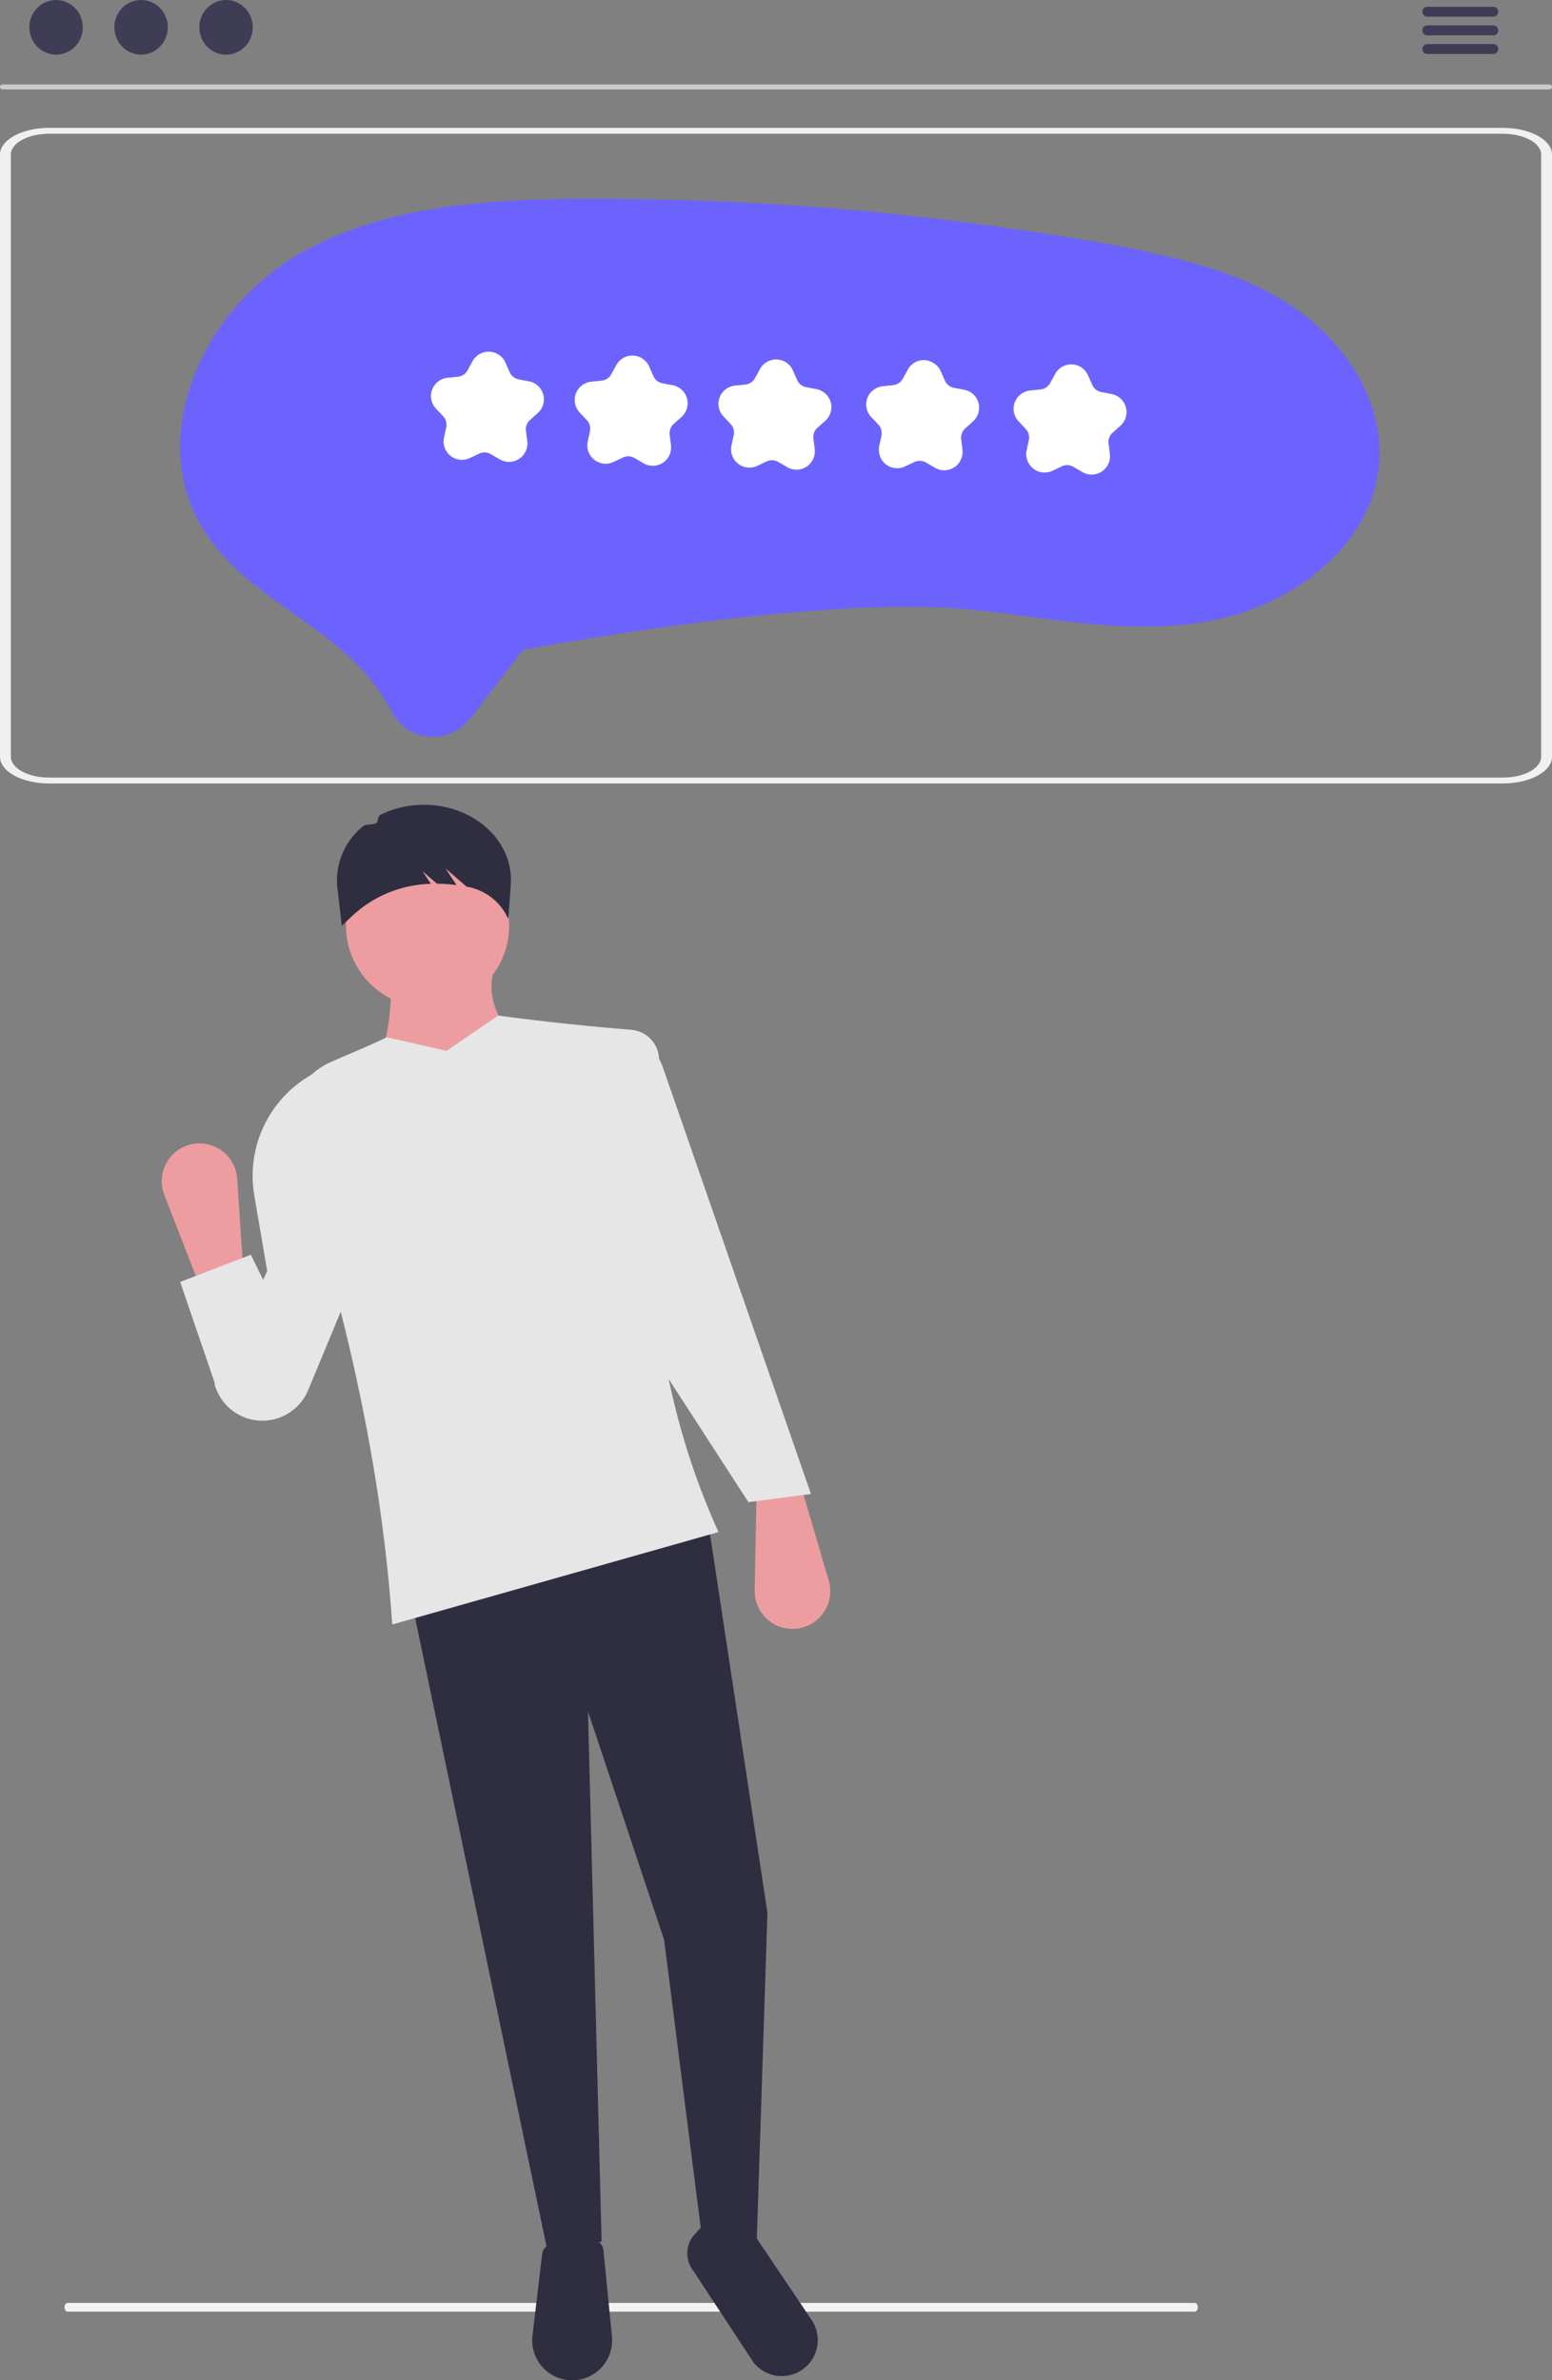 <svg xmlns="http://www.w3.org/2000/svg" width="422.217" height="647.595" viewBox="0 0 422.217 647.595"><rect x="0" y="0" width="422.217" height="647.595" fill="#808080" stroke="none"/><g transform="translate(-543 -278.224)"><path d="M868.223,765.788H561.649c-.483,0-.875-.533-.875-1.191s.392-1.191.875-1.191H868.223c.483,0,.875.533.875,1.191s-.392,1.191-.875,1.191Z" transform="translate(-0.227 141.357)" fill="#f2f2f2"/><path d="M694.069,486.47H298.609c-7.385,0-13.369-3.249-13.378-7.252V315.357c.009-4,5.993-7.247,13.378-7.251H694.069c7.385,0,13.369,3.248,13.378,7.251V479.218c-.009,4-5.993,7.247-13.378,7.252ZM298.609,309.706c-5.756,0-10.42,2.532-10.427,5.652V479.218c.006,3.12,4.671,5.648,10.427,5.652H694.069c5.756,0,10.42-2.532,10.427-5.652V315.357c-.007-3.12-4.671-5.648-10.427-5.652Z" transform="translate(257.77 4.908)" fill="#f0f0f0"/><path d="M227.363,631.26h0a10.276,10.276,0,0,0,8.272-13.052l-7.788-26.48-11.835,2.219-.509,26.967a10.276,10.276,0,0,0,11.86,10.346Z" transform="translate(532.813 90)" fill="#ed9da0"/><path d="M54.806,736.132,69.6,733.913,65.9,589.678l20.71,62.132,11.095,87.281,14.054-3.7,2.959-90.979L98.446,537.162,17.083,555.654Z" transform="translate(637.063 154.182)" fill="#2f2e41"/><path d="M285.7,835.818h0a10.873,10.873,0,0,0,10.873-10.873q0-.533-.052-1.064l-2.3-23.354a3.428,3.428,0,0,0-1.784-2.678c-4.361-2.352-8.845-1.782-13.435,1.288a3.407,3.407,0,0,0-1.48,2.429l-2.622,22.1a10.873,10.873,0,0,0,10.8,12.154Z" transform="translate(412.957 90)" fill="#2f2e41"/><path d="M247.98,834.08h0a9.794,9.794,0,0,0,4.755-14.662l-15.78-23.457c-5.689-4.082-9.119-2.094-10.453,5.534l-3.19-7.994-2.4,2.622a7.647,7.647,0,0,0-.4,9.854l16.368,24.91a9.794,9.794,0,0,0,11.11,3.192Z" transform="translate(511.064 90)" fill="#2f2e41"/><ellipse cx="22.19" cy="22.19" rx="22.19" ry="22.19" transform="translate(637.133 507.906)" fill="#ed9da0"/><path d="M301.372,480.778l37.723-7.4c-4.859-10.364-8.75-13.87-4.438-25.149H304.33C307,459.915,304.42,470.88,301.372,480.778Z" transform="translate(343.898 90)" fill="#ed9da0"/><path d="M273.931,630.191l88.76-25.149c-17.779-39.13-21.5-82.091-16.231-127.5a8.217,8.217,0,0,0-7.207-9.116q-.15-.018-.3-.03c-11.578-.954-23.649-2.178-36.175-3.887l-14.054,9.616-16.273-3.7c-5.222,2.531-10.481,4.636-15.228,6.734a19.038,19.038,0,0,0-10.35,23.414C261.336,544.248,271.017,587.511,273.931,630.191Z" transform="translate(375.777 90)" fill="#e6e6e6"/><path d="M263.279,596.906l17.012-2.219-40.3-116.125c-2.05-5.907-7.134-9.1-13.324-9.988l-5.917.74,4.438,68.789Z" transform="translate(483.326 90)" fill="#e6e6e6"/><path d="M353.294,574.706h0a13.484,13.484,0,0,0,13.486-8.272L383,527.377,369.691,479.3l-3.519,2.24q-.509.324-1,.663a31.653,31.653,0,0,0-13,31.471l3.472,20.361-14.323,30.753A13.484,13.484,0,0,0,353.294,574.706Z" transform="translate(260.047 90)" fill="#e6e6e6"/><path d="M324.5,407.205h0a26.361,26.361,0,0,0-10.766,2.739c-.754.379-.406,1.748-1.1,2.194-.878.562-2.785.221-3.563.879a18.926,18.926,0,0,0-7.022,16.441l1.238,10.638,2.921-2.76a32.452,32.452,0,0,1,20.306-8.614q.5-.029,1-.046l-2.247-3.4,3.906,3.375a43.891,43.891,0,0,1,5.321.374l-2.988-4.519,5.734,4.955h0a15.043,15.043,0,0,1,10.713,7.55l.637,1.22.713-10.149c.284-11.3-10.082-20.651-23.154-20.9Q325.318,407.171,324.5,407.205Z" transform="translate(332.701 90)" fill="#2f2e41"/><path d="M382.889,499.6h0a10.276,10.276,0,0,0-7.134,13.707l10.008,25.724,11.6-3.216L395.584,508.9a10.276,10.276,0,0,0-12.7-9.3Z" transform="translate(211.943 90)" fill="#ed9da0"/><path d="M158.359,509.055l18.492-11.835-15.533-31.806-19.231,7.4,9.615,28.107Z" transform="translate(449.928 154.182)" fill="#e6e6e6"/><path d="M683.545,199.943H262.683a.676.676,0,1,1,0-1.352H683.545a.676.676,0,1,1,0,1.352Z" transform="translate(280.996 102.609)" fill="#cacaca"/><ellipse cx="7.272" cy="7.434" rx="7.272" ry="7.434" transform="translate(550.988 278.224)" fill="#3f3d56"/><ellipse cx="7.272" cy="7.434" rx="7.272" ry="7.434" transform="translate(574.109 278.224)" fill="#3f3d56"/><ellipse cx="7.272" cy="7.434" rx="7.272" ry="7.434" transform="translate(597.229 278.224)" fill="#3f3d56"/><path d="M863.084,166.838H845.24a1.351,1.351,0,1,0,0,2.7h17.844a1.351,1.351,0,1,0,0-2.7Z" transform="translate(86.107 113.229)" fill="#3f3d56"/><path d="M863.084,174.458H845.24a1.351,1.351,0,1,0,0,2.7h17.844a1.351,1.351,0,1,0,0-2.7Z" transform="translate(86.107 110.68)" fill="#3f3d56"/><path d="M863.084,182.068H845.24a1.351,1.351,0,1,0,0,2.7h17.844a1.351,1.351,0,1,0,0-2.7Z" transform="translate(86.107 108.135)" fill="#3f3d56"/><path d="M730.579,367.5a38.993,38.993,0,0,1-5.04,16.616c-6.127,10.761-16.635,18.552-27.952,23.183-14.139,5.786-29.9,5.964-44.905,4.674-13.937-1.2-27.732-3.976-41.72-4.548a290.677,290.677,0,0,0-32.435.774c-20.932,1.486-41.776,4.242-62.487,7.584q-8.413,1.341-16.791,2.881a8.307,8.307,0,0,0-1.559.29c-.1.042-.264.009-.357.068-.169.106.682-.269.166.157a15.471,15.471,0,0,0-1.912,2.461l-7.649,9.843c-2.193,2.823-4.229,6.252-7.064,8.477a12.791,12.791,0,0,1-14.159.987,14.15,14.15,0,0,1-5.265-5.981,51.622,51.622,0,0,0-6.261-9.038c-9.1-10.616-21.747-17.145-32.325-26.077a57.575,57.575,0,0,1-12.928-14.778,41.791,41.791,0,0,1-5.341-16.595c-1.267-11.871,2.376-23.978,8.5-34.077a68.071,68.071,0,0,1,27.634-25.294c12.8-6.522,26.968-9.7,41.168-11.282,15.076-1.681,30.328-1.676,45.478-1.506q25.5.284,50.915,2.243,25.446,1.97,50.691,5.6c16.149,2.322,32.5,4.742,48.3,8.85,13.965,3.629,27.891,9.3,38.319,19.581C724.878,341.735,731.327,354.241,730.579,367.5Z" transform="translate(187.672 36.059)" fill="#6c63ff"/><path d="M494.635,371.28a5.007,5.007,0,0,0,4.743-5.624l-.359-2.825a3.373,3.373,0,0,1,1.1-2.937l2.122-1.9a4.993,4.993,0,0,0-2.395-8.628l-2.8-.531a3.367,3.367,0,0,1-2.453-1.949l-1.148-2.607a4.994,4.994,0,0,0-8.947-.388l-1.369,2.5a3.368,3.368,0,0,1-2.614,1.733l-2.832.286a4.993,4.993,0,0,0-3.134,8.389l1.95,2.074a3.362,3.362,0,0,1,.839,3.019l-.6,2.784a4.993,4.993,0,0,0,7.009,5.572l2.575-1.213a3.36,3.36,0,0,1,3.132.135l2.461,1.433A5,5,0,0,0,494.635,371.28Z" transform="translate(345.557 36.059)" fill="#fff"/><path d="M534.73,370.115a5.043,5.043,0,0,0,3.363-1.5,5.174,5.174,0,0,0,1.354-4.323l-.329-2.592a3.432,3.432,0,0,1,1.118-2.992l1.968-1.759a5.134,5.134,0,0,0,1.8-4.029,4.991,4.991,0,0,0-4.065-4.715l-2.765-.525a3.431,3.431,0,0,1-2.5-1.988l-1.03-2.34a5.225,5.225,0,0,0-4.406-3.206,4.968,4.968,0,0,0-4.644,2.584l-1.353,2.467a3.433,3.433,0,0,1-2.665,1.765l-2.625.265a5.131,5.131,0,0,0-3.825,2.2,4.993,4.993,0,0,0,.518,6.2l1.928,2.049a3.43,3.43,0,0,1,.854,3.075l-.556,2.571a5.155,5.155,0,0,0,.906,4.319,4.98,4.98,0,0,0,6.064,1.435l2.549-1.2a3.429,3.429,0,0,1,3.187.139l2.432,1.416A5,5,0,0,0,534.73,370.115Z" transform="translate(265.365 36.059)" fill="#fff"/><path d="M574.929,369.945a5.007,5.007,0,0,0,4.743-5.624l-.359-2.825a3.373,3.373,0,0,1,1.1-2.937l2.122-1.9a4.993,4.993,0,0,0-2.395-8.628l-2.8-.531a3.367,3.367,0,0,1-2.453-1.949l-1.148-2.607a4.994,4.994,0,0,0-8.947-.388l-1.369,2.5a3.368,3.368,0,0,1-2.614,1.733l-2.832.286a4.993,4.993,0,0,0-3.134,8.388l1.95,2.073a3.361,3.361,0,0,1,.838,3.019l-.6,2.784a4.993,4.993,0,0,0,7.009,5.572l2.575-1.213a3.36,3.36,0,0,1,3.132.135l2.461,1.433a5,5,0,0,0,2.722.681Z" transform="translate(184.969 36.059)" fill="#fff"/><path d="M614.03,368.884a5.007,5.007,0,0,0,4.743-5.624l-.359-2.825a3.373,3.373,0,0,1,1.1-2.937l2.122-1.9a4.993,4.993,0,0,0-2.4-8.628l-2.8-.531a3.367,3.367,0,0,1-2.453-1.949l-1.148-2.607a4.994,4.994,0,0,0-8.947-.388l-1.369,2.5a3.368,3.368,0,0,1-2.615,1.733l-2.832.286a4.993,4.993,0,0,0-3.134,8.388l1.95,2.074a3.361,3.361,0,0,1,.839,3.019l-.6,2.784a4.993,4.993,0,0,0,7.009,5.572l2.575-1.213a3.36,3.36,0,0,1,3.132.135l2.461,1.433A5,5,0,0,0,614.03,368.884Z" transform="translate(106.766 36.059)" fill="#fff"/><path d="M653.131,367.824a5.007,5.007,0,0,0,4.743-5.624l-.359-2.825a3.373,3.373,0,0,1,1.1-2.937l2.122-1.9a4.993,4.993,0,0,0-2.4-8.628l-2.8-.531a3.367,3.367,0,0,1-2.453-1.949l-1.148-2.607a4.994,4.994,0,0,0-8.947-.388l-1.369,2.5a3.368,3.368,0,0,1-2.615,1.733l-2.832.286a4.993,4.993,0,0,0-3.134,8.388l1.95,2.074a3.361,3.361,0,0,1,.839,3.019l-.6,2.784a4.993,4.993,0,0,0,7.009,5.572l2.575-1.213a3.36,3.36,0,0,1,3.132.135l2.461,1.433A5,5,0,0,0,653.131,367.824Z" transform="translate(28.564 36.059)" fill="#fff"/></g></svg>